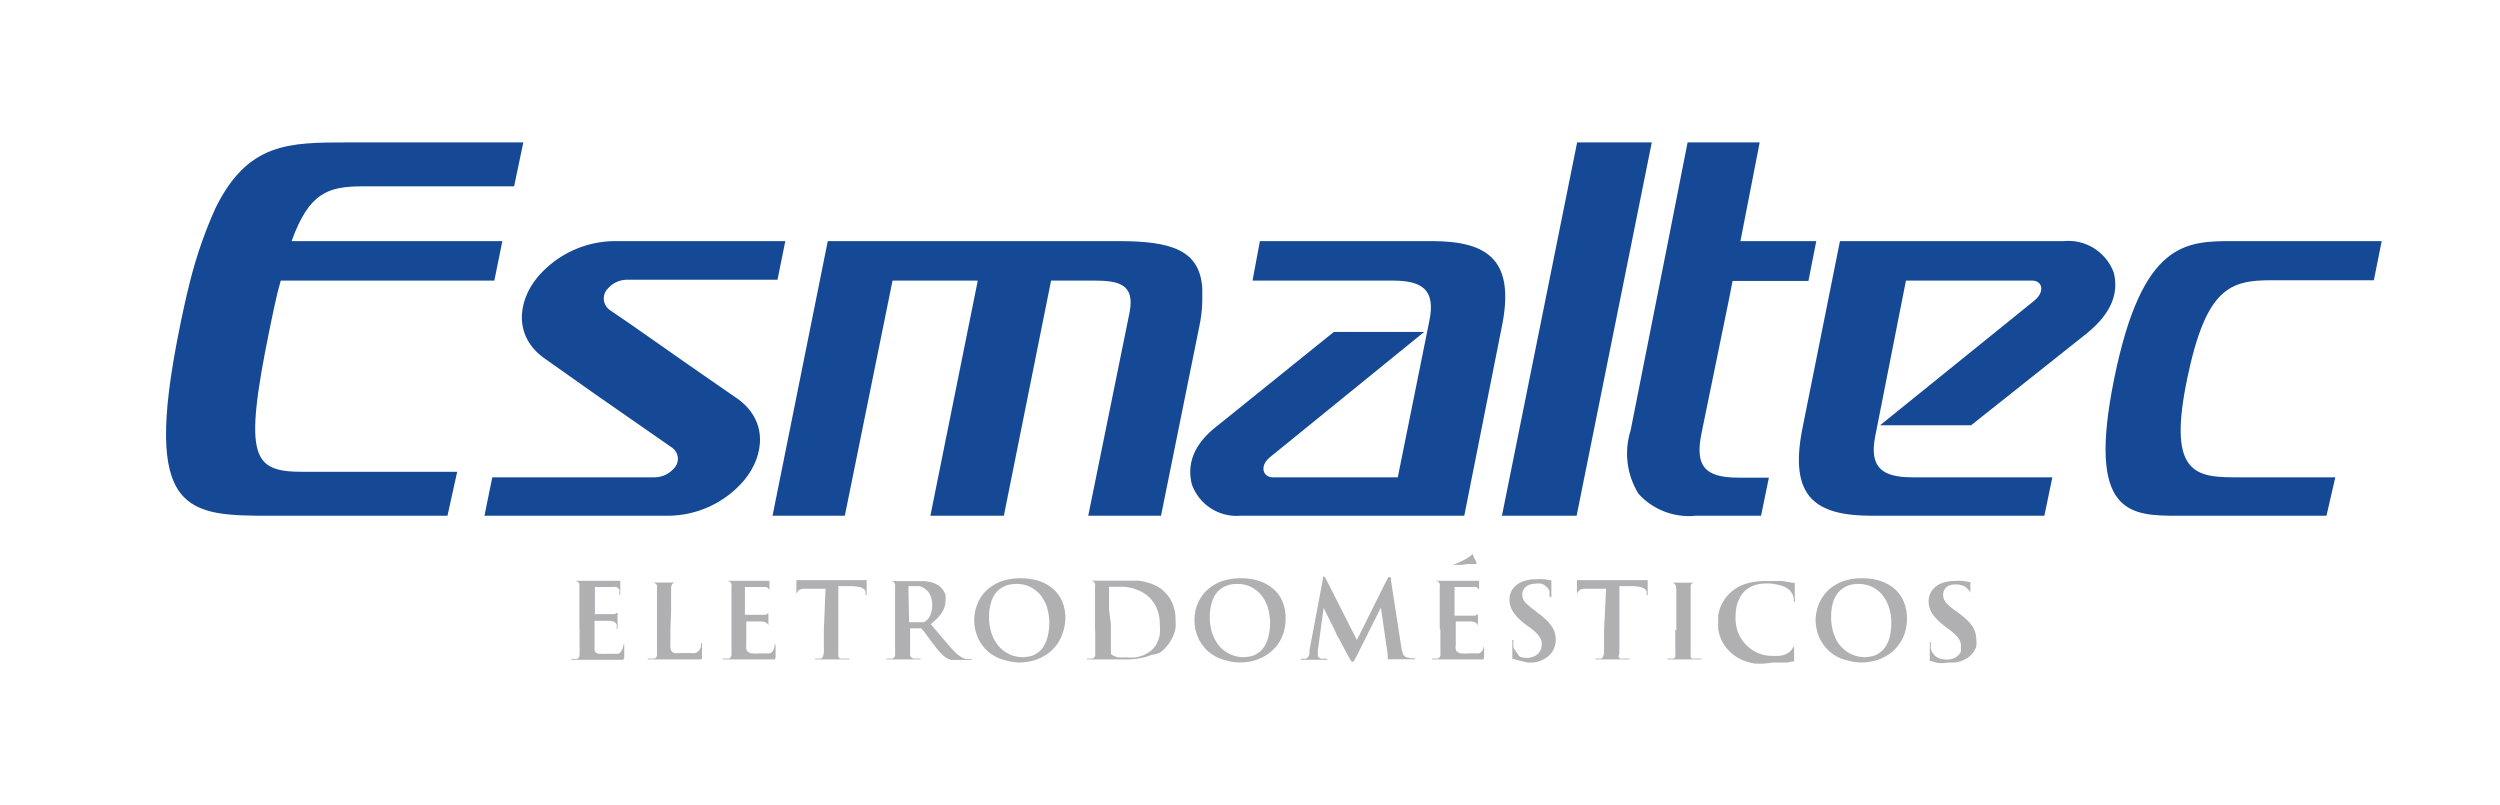 <svg width="146" height="47" xmlns="http://www.w3.org/2000/svg" xmlns:xlink="http://www.w3.org/1999/xlink" xml:space="preserve" overflow="hidden"><defs><clipPath id="clip0"><rect x="7" y="56" width="146" height="47"/></clipPath></defs><g clip-path="url(#clip0)" transform="translate(-7 -56)"><path d="M17.033 13.937 29.337 13.937 28.869 16.227 16.396 16.227 16.197 16.963C16.051 17.581 15.901 18.267 15.749 19.024 14.186 26.6 14.753 27.317 17.74 27.317L26.699 27.317 26.132 29.865 15.928 29.865C10.95 29.865 8.273 29.865 10.473 19.054 10.662 18.108 10.871 17.162 11.11 16.227 11.476 14.786 11.97 13.38 12.583 12.026 14.475 8.213 16.864 8.213 20.358 8.213L30.562 8.213 30.024 10.761 21.204 10.761C19.153 10.761 18.058 11.12 17.033 13.927M98.555 8.213 102.765 8.213 101.641 13.937 106.071 13.937 105.613 16.247 101.183 16.247 101.003 17.162 99.371 25.067C98.983 26.948 99.51 27.655 101.531 27.655L103.303 27.655 102.845 29.865 99.022 29.865C97.772 29.99 96.536 29.518 95.687 28.591 95.002 27.49 94.834 26.143 95.23 24.907L96.962 16.227 97.42 13.937ZM130.41 27.635 136.383 27.635 135.866 29.865 127.265 29.865C124.428 29.865 121.839 29.865 123.472 21.901 125.104 13.937 127.653 13.937 130.44 13.937L139.091 13.937 138.633 16.207 132.66 16.207C130.251 16.207 128.838 16.625 127.733 21.911 126.628 27.197 128.041 27.635 130.41 27.635ZM92.074 29.865 87.713 29.865 92.104 8.213 96.464 8.213ZM77.898 19.203 83.174 19.203 74.215 26.43C73.547 26.928 73.727 27.595 74.284 27.635L81.631 27.635 83.473 18.566C83.861 16.714 83.015 16.227 81.312 16.227L73.149 16.227 73.577 13.937 83.622 13.937C86.947 13.937 88.51 15.072 87.694 18.964L85.513 29.865 72.442 29.865C71.197 29.968 70.036 29.227 69.605 28.053 69.327 26.958 69.605 25.754 71.168 24.589ZM115.11 24.619 109.794 24.619 118.753 17.431C119.46 16.894 119.281 16.227 118.683 16.227L111.307 16.227 109.505 25.296C109.157 27.098 109.973 27.635 111.665 27.635L119.858 27.635 119.39 29.865 109.326 29.865C106.001 29.865 104.478 28.77 105.254 24.838L107.454 13.937 120.525 13.937C121.797 13.815 122.993 14.562 123.442 15.759 123.731 16.894 123.372 18.068 121.889 19.273ZM35.908 13.937 45.863 13.937 45.405 16.177 36.614 16.177C36.197 16.179 35.8 16.356 35.519 16.665 35.189 16.971 35.17 17.488 35.477 17.818 35.511 17.855 35.549 17.889 35.589 17.919L36.794 18.735 40.158 21.075 42.428 22.638 42.996 23.026C44.837 24.27 44.698 26.321 43.454 27.814 42.327 29.124 40.682 29.874 38.954 29.865L28.292 29.865 28.75 27.635 38.247 27.635C38.666 27.629 39.062 27.448 39.342 27.137 39.659 26.84 39.674 26.342 39.377 26.026 39.345 25.992 39.31 25.96 39.273 25.933L34.703 22.777 31.866 20.786C30.024 19.552 30.164 17.491 31.408 16.008 32.538 14.699 34.179 13.944 35.908 13.937ZM57.102 16.227 58.336 16.227 57.102 16.227ZM57.56 13.937 65.315 13.937C68.441 13.937 70.063 14.465 70.213 16.665L70.213 17.441C70.202 17.937 70.142 18.431 70.033 18.915L67.803 29.865 63.553 29.865 65.962 18.098C66.31 16.396 65.285 16.227 63.861 16.227L61.383 16.227 58.625 29.865 54.334 29.865 57.102 16.227 52.124 16.227 49.337 29.865 45.116 29.865 48.342 13.937Z" fill="#154995" transform="matrix(1 0 0 1.007 7 56.046)"/><path d="M33.847 36.495 33.847 37.033C33.847 37.192 33.847 37.351 33.847 37.481 33.854 37.597 33.854 37.713 33.847 37.829 33.847 37.889 33.847 37.949 33.847 37.988 33.835 38.032 33.815 38.072 33.787 38.108 33.765 38.142 33.728 38.164 33.688 38.167L33.588 38.167 33.369 38.167C33.36 38.183 33.36 38.202 33.369 38.217L36.286 38.217C36.322 38.229 36.36 38.229 36.395 38.217 36.422 38.184 36.442 38.148 36.455 38.108 36.452 38.061 36.452 38.015 36.455 37.968L36.455 37.769C36.46 37.703 36.46 37.636 36.455 37.57 36.459 37.52 36.459 37.471 36.455 37.421 36.462 37.395 36.462 37.367 36.455 37.341 36.455 37.341 36.455 37.341 36.455 37.341 36.455 37.341 36.455 37.341 36.405 37.341 36.397 37.364 36.397 37.388 36.405 37.411 36.385 37.516 36.348 37.617 36.296 37.709 36.25 37.78 36.184 37.836 36.107 37.869L35.908 37.869 35.689 37.869 35.49 37.869C35.357 37.88 35.224 37.88 35.091 37.869 35.006 37.88 34.92 37.866 34.843 37.829 34.782 37.795 34.739 37.737 34.723 37.67 34.711 37.584 34.711 37.497 34.723 37.411L34.723 37.262C34.718 37.192 34.718 37.122 34.723 37.053 34.728 36.976 34.728 36.9 34.723 36.824L34.723 35.958C34.723 35.958 34.723 35.958 34.723 35.958L35.649 35.958C35.715 35.961 35.779 35.978 35.838 36.007 35.883 36.025 35.923 36.053 35.958 36.087 35.987 36.117 36.007 36.155 36.017 36.196 36.022 36.236 36.022 36.276 36.017 36.316 36.022 36.352 36.022 36.389 36.017 36.425 36.017 36.425 36.017 36.425 36.017 36.425L36.067 36.425C36.067 36.425 36.067 36.425 36.067 36.425L36.067 36.425 36.067 36.306C36.067 36.306 36.067 36.236 36.067 36.196 36.067 36.157 36.067 36.107 36.067 36.067L36.067 35.958C36.06 35.875 36.06 35.791 36.067 35.709 36.07 35.662 36.07 35.616 36.067 35.569 36.071 35.546 36.071 35.523 36.067 35.499L36.067 35.499 36.067 35.499 36.007 35.499C35.978 35.537 35.935 35.562 35.888 35.569L35.689 35.569 34.743 35.569C34.743 35.569 34.743 35.569 34.743 35.569 34.737 35.553 34.737 35.535 34.743 35.519L34.743 33.996 35.738 33.996C35.821 33.986 35.905 33.986 35.987 33.996 36.038 34.009 36.083 34.037 36.117 34.076 36.145 34.099 36.166 34.13 36.176 34.166 36.181 34.195 36.181 34.225 36.176 34.255 36.176 34.255 36.176 34.255 36.176 34.335L36.176 34.395C36.169 34.414 36.169 34.435 36.176 34.454 36.176 34.454 36.176 34.454 36.176 34.454 36.176 34.454 36.176 34.454 36.226 34.454 36.222 34.425 36.222 34.394 36.226 34.365 36.221 34.325 36.221 34.285 36.226 34.245 36.22 34.206 36.22 34.165 36.226 34.126L36.226 34.046C36.226 33.947 36.226 33.877 36.226 33.817 36.229 33.777 36.229 33.737 36.226 33.698 36.231 33.678 36.231 33.658 36.226 33.638L36.226 33.638 36.087 33.638 35.967 33.638 35.808 33.638 33.25 33.638C33.25 33.638 33.25 33.638 33.25 33.638L33.469 33.638 33.588 33.638C33.645 33.644 33.7 33.664 33.747 33.698 33.788 33.728 33.819 33.77 33.837 33.817 33.844 33.873 33.844 33.93 33.837 33.986L33.837 34.106C33.842 34.159 33.842 34.212 33.837 34.265L33.837 36.395ZM39.193 35.4 39.193 34.205C39.193 34.205 39.193 34.126 39.193 34.086 39.188 33.999 39.208 33.912 39.253 33.837 39.295 33.78 39.361 33.743 39.432 33.737L39.561 33.737 39.82 33.737C39.82 33.737 39.82 33.737 39.82 33.737 39.82 33.737 39.82 33.737 39.82 33.737L37.928 33.737C37.893 33.726 37.855 33.726 37.819 33.737 37.819 33.737 37.819 33.737 37.819 33.737L38.028 33.737 38.118 33.737C38.178 33.744 38.236 33.764 38.287 33.797 38.327 33.826 38.356 33.868 38.367 33.917 38.379 33.972 38.379 34.03 38.367 34.086L38.367 34.365C38.367 34.424 38.367 34.504 38.367 34.584L38.367 37.033C38.367 37.192 38.367 37.351 38.367 37.481 38.367 37.61 38.367 37.719 38.367 37.809 38.373 37.862 38.373 37.916 38.367 37.968 38.359 38.013 38.338 38.055 38.307 38.088 38.286 38.124 38.249 38.146 38.207 38.148L38.108 38.148 37.829 38.148C37.829 38.148 37.829 38.148 37.829 38.148 37.82 38.163 37.82 38.182 37.829 38.197L40.816 38.197 40.935 38.197 40.995 38.148C40.996 38.118 40.996 38.088 40.995 38.058L40.995 37.928 40.995 37.749C40.995 37.69 40.995 37.63 40.995 37.58 40.999 37.53 40.999 37.48 40.995 37.431 40.998 37.404 40.998 37.378 40.995 37.351 40.995 37.351 40.995 37.282 40.995 37.272 40.995 37.262 40.995 37.272 40.995 37.272 40.976 37.261 40.953 37.261 40.935 37.272 40.935 37.272 40.935 37.272 40.935 37.331 40.943 37.377 40.943 37.425 40.935 37.471L40.875 37.6C40.855 37.64 40.828 37.677 40.796 37.709 40.74 37.761 40.676 37.801 40.606 37.829 40.52 37.84 40.434 37.84 40.348 37.829L39.631 37.829C39.551 37.839 39.471 37.839 39.392 37.829 39.337 37.815 39.285 37.788 39.243 37.749 39.19 37.688 39.159 37.611 39.153 37.53 39.144 37.385 39.144 37.238 39.153 37.092 39.153 36.913 39.153 36.684 39.153 36.425ZM42.717 36.495 42.717 37.033C42.717 37.192 42.717 37.351 42.717 37.481 42.723 37.59 42.723 37.7 42.717 37.809 42.717 37.869 42.717 37.928 42.717 37.968 42.709 38.013 42.688 38.055 42.657 38.088 42.635 38.122 42.598 38.145 42.558 38.148L42.458 38.148 42.209 38.148C42.2 38.163 42.2 38.182 42.209 38.197L45.136 38.197C45.168 38.209 45.203 38.209 45.236 38.197 45.262 38.165 45.282 38.127 45.295 38.088 45.295 38.088 45.295 38.008 45.295 37.949L45.295 37.749C45.3 37.683 45.3 37.617 45.295 37.55 45.299 37.501 45.299 37.451 45.295 37.401L45.295 37.321 45.245 37.321C45.245 37.321 45.245 37.321 45.245 37.321 45.237 37.344 45.237 37.368 45.245 37.391 45.227 37.495 45.194 37.596 45.146 37.69 45.096 37.761 45.027 37.816 44.947 37.849L44.748 37.849 44.529 37.849 44.34 37.849C44.204 37.861 44.067 37.861 43.931 37.849 43.849 37.844 43.77 37.817 43.702 37.769 43.645 37.732 43.603 37.676 43.583 37.61 43.571 37.524 43.571 37.437 43.583 37.351L43.583 35.997C43.583 35.997 43.583 35.997 43.583 35.997L44.509 35.997C44.578 36.002 44.645 36.019 44.708 36.047 44.75 36.065 44.787 36.092 44.817 36.127 44.847 36.157 44.867 36.195 44.877 36.236 44.877 36.236 44.877 36.316 44.877 36.356L44.877 36.465 44.877 36.465 44.877 36.465C44.877 36.465 44.877 36.465 44.877 36.465L44.877 36.346C44.883 36.309 44.883 36.273 44.877 36.236 44.877 36.186 44.877 36.147 44.877 36.107 44.877 36.067 44.877 36.027 44.877 35.997 44.877 35.967 44.877 35.808 44.877 35.748 44.88 35.702 44.88 35.655 44.877 35.609 44.881 35.586 44.881 35.562 44.877 35.539L44.877 35.539 44.817 35.539C44.788 35.577 44.745 35.602 44.698 35.609L44.499 35.609 43.503 35.609C43.503 35.609 43.503 35.609 43.503 35.609 43.497 35.593 43.497 35.575 43.503 35.559L43.503 33.996 44.499 33.996 44.748 33.996C44.794 34.012 44.835 34.039 44.867 34.076 44.896 34.101 44.919 34.132 44.937 34.166 44.941 34.195 44.941 34.225 44.937 34.255 44.943 34.281 44.943 34.309 44.937 34.335L44.937 34.395C44.929 34.414 44.929 34.435 44.937 34.454 44.937 34.454 44.937 34.454 44.937 34.454 44.937 34.454 44.937 34.454 44.937 34.454 44.937 34.454 44.937 34.454 44.937 34.365 44.937 34.275 44.937 34.285 44.937 34.245 44.931 34.206 44.931 34.165 44.937 34.126L44.937 34.046C44.937 33.947 44.937 33.877 44.937 33.817 44.934 33.777 44.934 33.737 44.937 33.698 44.937 33.698 44.937 33.698 44.937 33.638L44.937 33.638 44.797 33.638 44.688 33.638 44.519 33.638 42.13 33.638C42.13 33.638 42.13 33.638 42.13 33.638L42.358 33.638 42.468 33.638C42.528 33.644 42.587 33.664 42.637 33.698 42.672 33.732 42.699 33.772 42.717 33.817 42.729 33.873 42.729 33.931 42.717 33.986 42.717 33.986 42.717 34.066 42.717 34.106L42.717 36.395ZM52.274 36.495 52.274 37.033C52.274 37.192 52.274 37.351 52.274 37.481 52.28 37.59 52.28 37.7 52.274 37.809L52.274 37.978C52.264 38.019 52.243 38.057 52.214 38.088 52.192 38.122 52.155 38.145 52.114 38.148L52.015 38.148 51.766 38.148C51.757 38.163 51.757 38.182 51.766 38.197L53.757 38.197C53.763 38.181 53.763 38.164 53.757 38.148L53.488 38.148 53.379 38.148C53.323 38.148 53.269 38.127 53.229 38.088 53.194 38.059 53.167 38.021 53.15 37.978L53.15 37.809C53.144 37.7 53.144 37.59 53.15 37.481 53.15 37.351 53.15 37.192 53.15 37.023L53.15 36.395C53.15 36.395 53.15 36.395 53.15 36.395L53.15 36.395 53.717 36.395 53.757 36.395 53.817 36.395C53.817 36.395 53.817 36.465 53.916 36.515L54.076 36.734 54.265 36.983 54.464 37.252 54.792 37.67C54.881 37.776 54.977 37.876 55.081 37.968 55.165 38.044 55.259 38.107 55.36 38.157L55.529 38.227 55.748 38.227 56.743 38.227C56.752 38.212 56.752 38.193 56.743 38.177 56.743 38.177 56.743 38.177 56.743 38.177L56.604 38.177 56.505 38.177 56.405 38.177 56.246 38.118C56.167 38.084 56.094 38.041 56.027 37.988 55.936 37.928 55.853 37.858 55.778 37.779 55.589 37.58 55.37 37.351 55.141 37.072L54.354 36.147C54.547 36.007 54.721 35.843 54.872 35.659 54.99 35.529 55.081 35.376 55.141 35.211 55.196 35.068 55.223 34.916 55.22 34.763 55.235 34.664 55.235 34.563 55.22 34.464 55.192 34.381 55.155 34.301 55.111 34.225 55.069 34.156 55.019 34.093 54.962 34.036 54.917 33.987 54.867 33.944 54.812 33.907 54.697 33.834 54.574 33.778 54.444 33.737 54.31 33.702 54.173 33.675 54.036 33.658L51.686 33.658C51.686 33.658 51.686 33.658 51.686 33.658L51.915 33.658 52.025 33.658C52.085 33.664 52.143 33.684 52.194 33.718 52.228 33.752 52.255 33.792 52.274 33.837 52.286 33.893 52.286 33.95 52.274 34.006 52.274 34.006 52.274 34.086 52.274 34.126L52.274 36.415ZM53.05 34.006C53.045 33.987 53.045 33.966 53.05 33.947L53.1 33.947 53.229 33.947 53.438 33.947 53.697 33.947C53.789 33.968 53.877 34.005 53.956 34.056 54.046 34.117 54.129 34.187 54.205 34.265 54.281 34.363 54.339 34.475 54.374 34.594 54.421 34.742 54.444 34.896 54.444 35.051 54.446 35.2 54.426 35.347 54.384 35.49 54.355 35.596 54.307 35.697 54.245 35.788 54.195 35.863 54.131 35.928 54.056 35.977L53.946 36.037 53.807 36.037 53.458 36.037 53.289 36.037 53.14 36.037C53.124 36.044 53.106 36.044 53.09 36.037 53.084 36.011 53.084 35.984 53.09 35.958ZM59.491 38.377C59.801 38.376 60.109 38.333 60.407 38.247 60.672 38.164 60.923 38.044 61.154 37.889 61.368 37.735 61.56 37.55 61.721 37.341 61.872 37.128 61.99 36.893 62.069 36.644 62.16 36.385 62.21 36.113 62.219 35.838 62.228 35.497 62.167 35.159 62.039 34.843 61.921 34.563 61.741 34.315 61.512 34.116 61.269 33.908 60.989 33.749 60.686 33.648 60.328 33.536 59.955 33.482 59.581 33.489 59.285 33.487 58.991 33.524 58.705 33.598 58.244 33.715 57.827 33.96 57.5 34.305 57.363 34.459 57.246 34.629 57.152 34.813 57.068 34.992 57.001 35.178 56.953 35.37 56.913 35.55 56.894 35.734 56.893 35.918 56.894 36.105 56.913 36.292 56.953 36.475 56.999 36.667 57.066 36.854 57.152 37.033 57.246 37.216 57.363 37.386 57.5 37.54 57.646 37.705 57.818 37.846 58.008 37.958 58.214 38.087 58.439 38.181 58.675 38.237 58.949 38.322 59.234 38.369 59.521 38.377ZM59.76 38.068C59.526 38.071 59.293 38.03 59.073 37.949 58.87 37.87 58.682 37.759 58.516 37.62 58.351 37.48 58.213 37.311 58.107 37.122 57.987 36.925 57.9 36.71 57.849 36.485 57.788 36.248 57.757 36.003 57.759 35.758 57.752 35.489 57.785 35.221 57.858 34.962 57.905 34.762 57.989 34.573 58.107 34.404 58.204 34.264 58.33 34.145 58.476 34.056 58.61 33.969 58.758 33.905 58.914 33.867 59.06 33.831 59.211 33.814 59.362 33.817 59.621 33.813 59.879 33.864 60.118 33.967 60.347 34.077 60.553 34.229 60.725 34.414 60.904 34.627 61.042 34.87 61.134 35.131 61.228 35.434 61.279 35.749 61.283 36.067 61.282 36.325 61.252 36.582 61.193 36.834 61.153 37.026 61.083 37.211 60.984 37.381 60.91 37.517 60.812 37.638 60.696 37.739 60.594 37.825 60.48 37.896 60.357 37.949 60.255 37.991 60.148 38.021 60.039 38.038ZM63.961 36.495C63.961 36.684 63.961 36.863 63.961 37.033L63.961 37.481C63.961 37.613 63.961 37.723 63.961 37.809 63.961 37.869 63.961 37.928 63.961 37.968 63.953 38.013 63.932 38.055 63.901 38.088 63.88 38.124 63.843 38.146 63.802 38.148L63.702 38.148 63.483 38.148C63.474 38.163 63.474 38.182 63.483 38.197L64.707 38.197 65.056 38.197 65.434 38.197 65.802 38.197C66.077 38.199 66.35 38.172 66.619 38.118 66.831 38.081 67.038 38.021 67.236 37.938 67.392 37.917 67.545 37.88 67.694 37.829 67.805 37.764 67.905 37.684 67.993 37.59 68.09 37.494 68.179 37.391 68.261 37.282 68.346 37.157 68.422 37.027 68.49 36.893 68.555 36.738 68.609 36.578 68.65 36.415 68.665 36.233 68.665 36.05 68.65 35.868 68.653 35.642 68.623 35.418 68.56 35.201 68.508 35.015 68.431 34.838 68.331 34.673 68.244 34.535 68.141 34.408 68.022 34.295 67.887 34.153 67.729 34.035 67.555 33.947 67.388 33.856 67.21 33.786 67.027 33.737 66.844 33.686 66.658 33.649 66.469 33.628L65.922 33.628 63.364 33.628C63.364 33.628 63.364 33.628 63.364 33.628L63.593 33.628 63.702 33.628C63.763 33.634 63.821 33.655 63.871 33.688 63.909 33.719 63.937 33.76 63.951 33.807 63.963 33.863 63.963 33.921 63.951 33.976 63.951 33.976 63.951 34.056 63.951 34.096L63.951 34.474C63.951 34.574 63.951 34.683 63.951 34.813L63.951 36.386ZM64.767 35.3 64.767 34.932C64.767 34.803 64.767 34.693 64.767 34.574L64.767 34.066C64.76 34.04 64.76 34.012 64.767 33.986 64.787 33.98 64.808 33.98 64.827 33.986L64.897 33.986 65.255 33.986C65.394 33.977 65.534 33.977 65.673 33.986 65.831 33.999 65.988 34.026 66.141 34.066 66.309 34.114 66.472 34.178 66.629 34.255 66.802 34.343 66.963 34.453 67.107 34.584 67.186 34.654 67.256 34.735 67.316 34.823 67.399 34.926 67.469 35.04 67.525 35.161 67.59 35.301 67.639 35.448 67.674 35.599 67.716 35.775 67.736 35.956 67.734 36.137 67.749 36.339 67.749 36.542 67.734 36.744 67.701 36.923 67.644 37.098 67.565 37.262 67.481 37.419 67.37 37.561 67.236 37.68 67.106 37.781 66.966 37.868 66.818 37.938 66.661 38.003 66.497 38.049 66.33 38.078 66.132 38.099 65.931 38.099 65.733 38.078 65.587 38.09 65.441 38.09 65.295 38.078 65.198 38.056 65.105 38.022 65.016 37.978 64.962 37.953 64.914 37.915 64.877 37.869 64.87 37.829 64.87 37.789 64.877 37.749 64.872 37.69 64.872 37.63 64.877 37.57 64.872 37.511 64.872 37.451 64.877 37.391 64.877 37.391 64.877 37.272 64.877 37.162L64.877 36.734C64.877 36.555 64.877 36.366 64.877 36.147ZM72.383 38.377C72.693 38.376 73.001 38.333 73.299 38.247 73.564 38.164 73.815 38.044 74.045 37.889 74.26 37.735 74.451 37.55 74.613 37.341 74.764 37.128 74.882 36.893 74.961 36.644 75.041 36.383 75.081 36.111 75.081 35.838 75.09 35.497 75.029 35.159 74.901 34.843 74.783 34.563 74.603 34.315 74.374 34.116 74.131 33.908 73.851 33.749 73.547 33.648 73.19 33.536 72.817 33.482 72.442 33.489 72.147 33.487 71.853 33.524 71.567 33.598 71.106 33.715 70.689 33.96 70.362 34.305 70.225 34.459 70.108 34.629 70.013 34.813 69.925 34.99 69.858 35.177 69.814 35.37 69.775 35.55 69.755 35.734 69.755 35.918 69.755 36.105 69.775 36.292 69.814 36.475 69.861 36.667 69.928 36.854 70.013 37.033 70.108 37.216 70.225 37.386 70.362 37.54 70.508 37.705 70.68 37.846 70.87 37.958 71.075 38.087 71.301 38.181 71.537 38.237 71.821 38.325 72.116 38.371 72.413 38.377ZM72.652 38.068C72.417 38.071 72.184 38.03 71.965 37.949 71.762 37.87 71.574 37.759 71.407 37.62 71.243 37.48 71.105 37.311 70.999 37.122 70.879 36.925 70.792 36.71 70.74 36.485 70.679 36.248 70.649 36.003 70.651 35.758 70.644 35.489 70.677 35.221 70.75 34.962 70.797 34.762 70.881 34.573 70.999 34.404 71.096 34.264 71.221 34.145 71.367 34.056 71.503 33.971 71.65 33.907 71.805 33.867 71.952 33.831 72.103 33.814 72.253 33.817 72.513 33.813 72.771 33.864 73.01 33.967 73.238 34.077 73.444 34.229 73.617 34.414 73.796 34.627 73.934 34.87 74.025 35.131 74.12 35.434 74.17 35.749 74.175 36.067 74.174 36.325 74.144 36.582 74.085 36.834 74.045 37.026 73.974 37.211 73.876 37.381 73.802 37.517 73.704 37.638 73.587 37.739 73.485 37.825 73.371 37.896 73.249 37.949 73.147 37.991 73.04 38.021 72.93 38.038ZM76.474 37.67C76.479 37.739 76.479 37.809 76.474 37.879 76.456 37.942 76.429 38.002 76.395 38.058 76.359 38.108 76.306 38.144 76.245 38.157L76.136 38.157 75.977 38.157 75.977 38.157C75.963 38.175 75.963 38.2 75.977 38.217L77.5 38.217C77.513 38.2 77.513 38.175 77.5 38.157L77.5 38.157 77.32 38.157 77.161 38.157C77.109 38.147 77.061 38.123 77.022 38.088 76.981 38.058 76.959 38.009 76.962 37.958 76.957 37.912 76.957 37.865 76.962 37.819 76.962 37.819 76.962 37.719 76.962 37.67L77.301 35.201 77.301 35.201C77.35 35.291 77.4 35.4 77.45 35.51 77.5 35.619 77.569 35.738 77.619 35.848 77.669 35.958 77.729 36.067 77.778 36.166L77.908 36.425C77.936 36.473 77.959 36.523 77.978 36.575 78.004 36.623 78.028 36.673 78.047 36.724 78.047 36.784 78.127 36.863 78.177 36.953 78.226 37.042 78.276 37.132 78.326 37.242L78.485 37.53 78.644 37.829 78.744 38.018 78.883 38.247C78.883 38.297 78.953 38.327 78.973 38.327 78.993 38.327 78.973 38.327 79.033 38.327L79.102 38.227 79.222 38.008 80.645 35.191 80.645 35.191 81.044 37.919C81.047 37.982 81.047 38.045 81.044 38.108 81.055 38.133 81.055 38.162 81.044 38.187L80.994 38.187C80.994 38.187 80.994 38.187 80.994 38.187L81.143 38.187 82.626 38.187C82.637 38.169 82.637 38.146 82.626 38.128L82.626 38.128 82.388 38.128 82.149 38.078C82.089 38.057 82.035 38.023 81.989 37.978 81.944 37.916 81.913 37.845 81.9 37.769 81.867 37.666 81.843 37.559 81.83 37.451L81.233 33.618C81.241 33.572 81.241 33.525 81.233 33.479 81.233 33.479 81.233 33.429 81.163 33.429 81.138 33.416 81.109 33.416 81.084 33.429 81.057 33.463 81.034 33.5 81.014 33.538L79.242 37.072 77.46 33.578 77.39 33.459C77.376 33.434 77.355 33.414 77.33 33.399L77.33 33.399C77.308 33.388 77.283 33.388 77.261 33.399 77.254 33.438 77.254 33.479 77.261 33.519ZM108.938 38.068C108.704 38.071 108.471 38.03 108.251 37.949 108.047 37.873 107.858 37.762 107.693 37.62 107.526 37.48 107.384 37.311 107.275 37.122 107.163 36.923 107.079 36.708 107.026 36.485 106.965 36.248 106.935 36.003 106.937 35.758 106.932 35.49 106.961 35.222 107.026 34.962 107.076 34.761 107.164 34.572 107.285 34.404 107.382 34.264 107.507 34.145 107.653 34.056 107.784 33.969 107.929 33.905 108.081 33.867 108.484 33.775 108.905 33.809 109.286 33.967 109.518 34.072 109.724 34.224 109.893 34.414 110.075 34.624 110.214 34.868 110.301 35.131 110.406 35.432 110.456 35.749 110.451 36.067 110.453 36.325 110.427 36.582 110.371 36.834 110.331 37.026 110.261 37.211 110.162 37.381 110.081 37.515 109.981 37.636 109.863 37.739 109.764 37.823 109.653 37.893 109.535 37.949 109.429 37.991 109.319 38.021 109.206 38.038ZM108.669 38.377C108.978 38.376 109.287 38.333 109.585 38.247 109.849 38.164 110.101 38.044 110.331 37.889 110.545 37.737 110.733 37.553 110.889 37.341 111.047 37.131 111.168 36.895 111.247 36.644 111.327 36.383 111.368 36.111 111.367 35.838 111.378 35.496 111.313 35.156 111.177 34.843 111.062 34.564 110.885 34.316 110.66 34.116 110.415 33.906 110.13 33.747 109.824 33.648 109.47 33.535 109.1 33.481 108.728 33.489 108.433 33.486 108.138 33.523 107.852 33.598 107.61 33.658 107.378 33.755 107.166 33.887 106.97 33.996 106.796 34.138 106.648 34.305 106.511 34.459 106.394 34.629 106.299 34.813 106.211 34.99 106.144 35.177 106.1 35.37 106.054 35.549 106.03 35.733 106.031 35.918 106.03 36.106 106.054 36.293 106.1 36.475 106.143 36.669 106.21 36.856 106.299 37.033 106.394 37.216 106.511 37.386 106.648 37.54 106.793 37.703 106.96 37.844 107.146 37.958 107.355 38.087 107.584 38.181 107.823 38.237 108.106 38.325 108.402 38.372 108.699 38.377ZM103.462 38.377 103.781 38.377 104.109 38.377 104.398 38.377 104.637 38.317 104.717 38.317C104.717 38.317 104.717 38.317 104.776 38.317 104.779 38.287 104.779 38.257 104.776 38.227 104.779 38.174 104.779 38.121 104.776 38.068 104.776 38.008 104.776 37.938 104.776 37.869L104.776 37.67 104.776 37.501 104.776 37.232C104.782 37.209 104.782 37.185 104.776 37.162L104.776 37.162C104.772 37.195 104.772 37.228 104.776 37.262 104.783 37.304 104.783 37.348 104.776 37.391 104.759 37.44 104.736 37.487 104.707 37.53L104.607 37.67C104.522 37.76 104.42 37.834 104.308 37.889 104.185 37.941 104.054 37.974 103.92 37.988 103.751 37.999 103.582 37.999 103.413 37.988 103.258 37.987 103.104 37.967 102.955 37.928 102.792 37.883 102.635 37.819 102.487 37.739 102.329 37.658 102.185 37.554 102.059 37.431 101.916 37.306 101.792 37.162 101.69 37.003 101.584 36.832 101.5 36.648 101.441 36.455 101.38 36.235 101.35 36.007 101.352 35.778 101.353 35.581 101.37 35.385 101.402 35.191 101.437 35 101.501 34.816 101.591 34.643 101.68 34.467 101.802 34.308 101.949 34.175 102.051 34.094 102.161 34.024 102.278 33.967 102.403 33.904 102.537 33.861 102.676 33.837 102.843 33.804 103.013 33.787 103.184 33.787 103.371 33.786 103.558 33.806 103.741 33.847 103.898 33.87 104.053 33.913 104.199 33.976 104.31 34.028 104.415 34.095 104.508 34.175 104.585 34.254 104.649 34.345 104.697 34.444 104.736 34.539 104.755 34.641 104.756 34.743 104.748 34.776 104.748 34.81 104.756 34.843 104.756 34.843 104.756 34.843 104.756 34.843 104.774 34.856 104.798 34.856 104.816 34.843 104.823 34.81 104.823 34.776 104.816 34.743L104.816 34.643C104.821 34.584 104.821 34.524 104.816 34.464L104.816 34.275C104.811 34.215 104.811 34.156 104.816 34.096 104.816 34.026 104.816 33.967 104.816 33.927 104.82 33.89 104.82 33.854 104.816 33.817 104.821 33.797 104.821 33.777 104.816 33.757 104.816 33.757 104.816 33.757 104.816 33.757L104.737 33.757 104.428 33.708 104.089 33.648 103.801 33.648 103.502 33.648 103.144 33.648C102.853 33.646 102.563 33.673 102.278 33.727 102.045 33.775 101.818 33.848 101.601 33.947 101.412 34.045 101.234 34.165 101.073 34.305 100.929 34.434 100.801 34.581 100.695 34.743 100.598 34.886 100.518 35.039 100.456 35.201 100.406 35.343 100.37 35.49 100.346 35.639 100.337 35.758 100.337 35.878 100.346 35.997 100.336 36.153 100.336 36.309 100.346 36.465 100.375 36.628 100.419 36.788 100.476 36.943 100.541 37.105 100.624 37.258 100.725 37.401 100.976 37.759 101.32 38.041 101.72 38.217 101.958 38.322 102.209 38.396 102.467 38.436 102.823 38.458 103.181 38.438 103.532 38.377ZM97.838 36.495 97.838 37.053C97.838 37.222 97.838 37.371 97.838 37.51 97.844 37.62 97.844 37.73 97.838 37.839 97.847 37.912 97.847 37.985 97.838 38.058 97.808 38.108 97.756 38.141 97.698 38.148L97.599 38.148 97.38 38.148C97.371 38.163 97.371 38.182 97.38 38.197L99.371 38.197C99.38 38.182 99.38 38.163 99.371 38.148L99.062 38.148 98.953 38.148C98.904 38.163 98.852 38.163 98.803 38.148 98.772 38.121 98.748 38.087 98.734 38.048 98.728 37.998 98.728 37.948 98.734 37.899 98.734 37.809 98.734 37.7 98.734 37.56L98.734 34.205C98.734 34.205 98.734 34.126 98.734 34.086 98.718 34.006 98.725 33.923 98.754 33.847 98.796 33.79 98.862 33.753 98.933 33.747L99.032 33.747 99.202 33.747C99.202 33.747 99.202 33.747 99.202 33.747L97.34 33.747 97.34 33.747 97.559 33.747 97.678 33.747C97.744 33.762 97.801 33.801 97.838 33.857 97.872 33.932 97.892 34.013 97.897 34.096 97.897 34.096 97.897 34.175 97.897 34.215L97.897 36.505ZM93.677 36.495 93.677 37.033C93.677 37.192 93.677 37.351 93.677 37.481 93.677 37.61 93.677 37.719 93.677 37.809 93.67 37.888 93.65 37.966 93.617 38.038 93.598 38.096 93.548 38.139 93.487 38.148L93.378 38.148 93.169 38.148C93.169 38.148 93.169 38.148 93.169 38.148 93.16 38.163 93.16 38.182 93.169 38.197L95.16 38.197C95.164 38.181 95.164 38.164 95.16 38.148 95.16 38.148 95.16 38.148 95.16 38.148L94.851 38.148 94.752 38.148C94.704 38.166 94.65 38.166 94.602 38.148 94.569 38.113 94.542 38.072 94.523 38.028L94.573 37.829C94.566 37.716 94.566 37.603 94.573 37.49 94.573 37.361 94.573 37.202 94.573 37.042L94.573 33.947 95.399 33.947C95.55 33.951 95.7 33.971 95.847 34.006 95.934 34.032 96.016 34.076 96.086 34.136 96.132 34.176 96.16 34.234 96.165 34.295L96.165 34.365C96.162 34.398 96.162 34.431 96.165 34.464 96.165 34.464 96.165 34.464 96.225 34.464 96.285 34.464 96.225 34.464 96.225 34.464 96.226 34.441 96.226 34.418 96.225 34.395L96.225 34.245C96.221 34.176 96.221 34.106 96.225 34.036L96.225 33.847C96.225 33.787 96.225 33.737 96.225 33.698 96.225 33.658 96.225 33.618 96.225 33.598L96.165 33.598 96.056 33.598 95.867 33.598 92.582 33.598 92.372 33.598 92.243 33.598 92.153 33.598 92.094 33.598C92.094 33.598 92.094 33.598 92.094 33.598L92.094 33.688 92.094 33.767 92.094 33.927C92.089 33.989 92.089 34.053 92.094 34.116 92.094 34.185 92.094 34.235 92.094 34.295 92.092 34.328 92.092 34.361 92.094 34.395 92.087 34.421 92.087 34.448 92.094 34.474 92.094 34.474 92.094 34.474 92.094 34.474 92.094 34.474 92.094 34.474 92.094 34.474L92.094 34.474C92.085 34.445 92.085 34.414 92.094 34.385 92.115 34.339 92.142 34.295 92.173 34.255 92.203 34.209 92.244 34.171 92.293 34.146 92.357 34.121 92.424 34.104 92.492 34.096L92.8 34.096 93.796 34.096ZM89.207 38.377 89.555 38.377C89.673 38.361 89.79 38.334 89.904 38.297 90.023 38.258 90.136 38.205 90.242 38.138 90.384 38.052 90.509 37.941 90.61 37.809 90.695 37.699 90.759 37.574 90.799 37.441 90.838 37.318 90.858 37.191 90.859 37.062 90.86 36.921 90.84 36.78 90.799 36.644 90.759 36.508 90.695 36.38 90.61 36.266 90.518 36.126 90.408 35.998 90.282 35.888 90.128 35.738 89.961 35.601 89.784 35.48L89.595 35.33C89.447 35.228 89.308 35.115 89.177 34.992 89.085 34.915 89.011 34.82 88.958 34.713 88.919 34.629 88.899 34.537 88.898 34.444 88.894 34.324 88.929 34.205 88.998 34.106 89.064 34.008 89.157 33.932 89.266 33.887 89.394 33.827 89.534 33.8 89.675 33.807 89.79 33.784 89.908 33.784 90.023 33.807 90.108 33.828 90.186 33.869 90.252 33.927L90.391 34.056C90.432 34.108 90.465 34.165 90.491 34.225 90.499 34.275 90.499 34.325 90.491 34.375 90.494 34.404 90.494 34.434 90.491 34.464 90.491 34.464 90.491 34.534 90.491 34.544 90.504 34.574 90.539 34.588 90.57 34.575 90.583 34.569 90.594 34.558 90.6 34.544 90.607 34.498 90.607 34.451 90.6 34.404 90.6 34.245 90.6 34.116 90.6 34.006 90.605 33.93 90.605 33.854 90.6 33.777 90.605 33.738 90.605 33.698 90.6 33.658 90.606 33.642 90.606 33.624 90.6 33.608L90.531 33.608 90.192 33.548C90.017 33.531 89.84 33.531 89.665 33.548 89.456 33.546 89.247 33.576 89.047 33.638 88.872 33.681 88.709 33.763 88.57 33.877 88.44 33.975 88.335 34.101 88.261 34.245 88.188 34.394 88.15 34.557 88.151 34.723 88.151 34.886 88.182 35.049 88.241 35.201 88.319 35.375 88.423 35.536 88.55 35.679 88.721 35.867 88.911 36.037 89.117 36.186L89.426 36.405C89.541 36.495 89.651 36.591 89.754 36.694 89.824 36.772 89.888 36.855 89.943 36.943 89.989 37.012 90.019 37.09 90.033 37.172 90.043 37.248 90.043 37.325 90.033 37.401 90.032 37.487 90.012 37.572 89.973 37.65 89.936 37.736 89.882 37.814 89.814 37.879 89.737 37.951 89.645 38.005 89.545 38.038 89.422 38.089 89.29 38.112 89.157 38.108 89.025 38.109 88.894 38.089 88.769 38.048 88.7 37.986 88.642 37.911 88.6 37.829 88.496 37.727 88.421 37.6 88.38 37.461 88.38 37.461 88.38 37.351 88.38 37.291 88.376 37.242 88.376 37.192 88.38 37.142 88.385 37.119 88.385 37.095 88.38 37.072L88.38 37.072C88.363 37.059 88.338 37.059 88.321 37.072 88.314 37.112 88.314 37.152 88.321 37.192 88.321 37.192 88.321 37.262 88.321 37.311 88.321 37.361 88.321 37.431 88.321 37.51 88.321 37.59 88.321 37.66 88.321 37.749L88.321 38.108C88.314 38.127 88.314 38.148 88.321 38.167L88.4 38.167C88.542 38.222 88.689 38.262 88.838 38.287 88.969 38.326 89.102 38.356 89.237 38.377ZM86.22 32.593C86.224 32.616 86.224 32.639 86.22 32.662 86.22 32.662 86.22 32.662 86.22 32.662L86.22 32.662 86.131 32.662 85.981 32.662 85.722 32.662 85.404 32.712 85.095 32.712 84.837 32.712 84.777 32.712 84.777 32.712 84.777 32.712 84.777 32.712 84.847 32.712 85.085 32.623 85.364 32.493C85.463 32.449 85.56 32.399 85.653 32.344 85.74 32.293 85.823 32.237 85.902 32.175L86.011 32.075 86.011 32.025C86.011 32.025 86.011 32.025 86.011 32.085 86.011 32.145 86.071 32.244 86.091 32.314 86.147 32.402 86.193 32.495 86.23 32.593ZM84.12 36.495 84.12 37.033C84.12 37.192 84.12 37.351 84.12 37.481 84.12 37.61 84.12 37.719 84.12 37.809 84.126 37.862 84.126 37.916 84.12 37.968 84.112 38.013 84.091 38.055 84.06 38.088 84.039 38.124 84.002 38.146 83.96 38.148L83.861 38.148 83.622 38.148C83.622 38.148 83.622 38.148 83.622 38.148 83.613 38.163 83.613 38.182 83.622 38.197L86.509 38.197C86.541 38.209 86.576 38.209 86.609 38.197 86.642 38.17 86.663 38.131 86.668 38.088 86.671 38.041 86.671 37.995 86.668 37.949 86.674 37.882 86.674 37.816 86.668 37.749L86.668 37.55 86.668 37.401C86.673 37.375 86.673 37.348 86.668 37.321L86.668 37.321C86.668 37.321 86.668 37.321 86.668 37.321 86.668 37.321 86.668 37.321 86.668 37.391 86.65 37.495 86.617 37.596 86.569 37.69 86.519 37.761 86.45 37.816 86.37 37.849L86.18 37.849 85.961 37.849 85.762 37.849C85.63 37.861 85.497 37.861 85.364 37.849 85.278 37.846 85.196 37.818 85.125 37.769 85.068 37.734 85.028 37.676 85.016 37.61 84.998 37.525 84.998 37.437 85.016 37.351L85.016 35.997 85.016 35.997 85.942 35.997C86.01 36.001 86.078 36.018 86.141 36.047 86.184 36.062 86.222 36.09 86.25 36.127 86.279 36.157 86.3 36.195 86.31 36.236 86.31 36.236 86.31 36.316 86.31 36.356 86.304 36.392 86.304 36.429 86.31 36.465L86.31 36.465 86.31 36.465C86.31 36.465 86.31 36.465 86.31 36.465L86.31 36.465C86.306 36.442 86.306 36.419 86.31 36.395L86.31 36.286C86.314 36.243 86.314 36.2 86.31 36.157 86.314 36.12 86.314 36.083 86.31 36.047 86.31 35.938 86.31 35.858 86.31 35.798 86.31 35.738 86.31 35.689 86.31 35.659 86.314 35.636 86.314 35.612 86.31 35.589L86.31 35.589 86.25 35.589C86.221 35.627 86.178 35.651 86.131 35.659L85.942 35.659 84.946 35.659C84.946 35.659 84.946 35.659 84.946 35.659 84.94 35.643 84.94 35.625 84.946 35.609L84.946 33.996 85.942 33.996C86.024 33.987 86.108 33.987 86.19 33.996 86.239 34.012 86.284 34.039 86.32 34.076 86.342 34.104 86.362 34.134 86.379 34.166 86.384 34.195 86.384 34.225 86.379 34.255 86.385 34.281 86.385 34.309 86.379 34.335 86.384 34.354 86.384 34.375 86.379 34.395 86.379 34.395 86.379 34.395 86.379 34.454L86.379 34.454C86.379 34.454 86.379 34.454 86.379 34.454 86.386 34.425 86.386 34.394 86.379 34.365 86.384 34.325 86.384 34.285 86.379 34.245 86.379 34.245 86.379 34.156 86.379 34.126L86.379 34.046C86.373 33.97 86.373 33.893 86.379 33.817 86.379 33.817 86.379 33.727 86.379 33.698 86.379 33.668 86.379 33.698 86.379 33.638L86.379 33.638 86.24 33.638 86.131 33.638 85.961 33.638 83.493 33.638C83.493 33.638 83.493 33.638 83.493 33.638L83.722 33.638 83.831 33.638C83.891 33.644 83.95 33.664 84 33.698 84.038 33.729 84.066 33.77 84.08 33.817 84.092 33.873 84.092 33.931 84.08 33.986 84.085 34.026 84.085 34.066 84.08 34.106L84.08 34.265C84.08 34.325 84.08 34.404 84.08 34.494L84.08 36.395ZM113.815 38.377 114.164 38.377C114.285 38.359 114.405 38.333 114.522 38.297 114.64 38.254 114.753 38.201 114.861 38.138 114.998 38.049 115.12 37.938 115.219 37.809 115.307 37.699 115.373 37.574 115.418 37.441 115.432 37.315 115.432 37.188 115.418 37.062 115.419 36.921 115.399 36.78 115.359 36.644 115.322 36.509 115.261 36.381 115.179 36.266 115.088 36.126 114.977 35.998 114.851 35.888 114.693 35.742 114.526 35.606 114.353 35.48L114.164 35.35C114.017 35.248 113.876 35.135 113.746 35.012 113.66 34.932 113.59 34.837 113.537 34.733 113.498 34.649 113.478 34.557 113.477 34.464 113.475 34.345 113.506 34.228 113.567 34.126 113.632 34.028 113.726 33.952 113.835 33.907 114.084 33.822 114.353 33.822 114.602 33.907 114.685 33.932 114.762 33.973 114.831 34.026L114.96 34.156C115.004 34.207 115.041 34.264 115.07 34.325 115.074 34.374 115.074 34.425 115.07 34.474 115.074 34.504 115.074 34.534 115.07 34.564 115.062 34.59 115.062 34.617 115.07 34.643 115.077 34.597 115.077 34.55 115.07 34.504 115.07 34.345 115.07 34.215 115.07 34.106 115.07 33.996 115.07 33.937 115.07 33.877 115.07 33.817 115.07 33.787 115.07 33.757 115.079 33.742 115.079 33.723 115.07 33.708L115 33.708 114.662 33.648C114.486 33.63 114.309 33.63 114.134 33.648 113.925 33.646 113.717 33.676 113.517 33.737 113.344 33.784 113.18 33.866 113.039 33.976 112.916 34.077 112.814 34.203 112.74 34.345 112.667 34.493 112.629 34.657 112.631 34.823 112.631 34.986 112.661 35.148 112.72 35.3 112.79 35.479 112.896 35.641 113.029 35.778 113.2 35.966 113.39 36.136 113.596 36.286L113.895 36.505C114.013 36.591 114.123 36.688 114.224 36.794 114.366 36.92 114.467 37.087 114.512 37.272 114.522 37.347 114.522 37.424 114.512 37.501 114.531 37.582 114.531 37.667 114.512 37.749 114.425 37.932 114.266 38.072 114.074 38.138 113.951 38.188 113.819 38.212 113.686 38.207 113.555 38.207 113.423 38.187 113.298 38.148 113.032 38.065 112.828 37.85 112.76 37.58 112.754 37.524 112.754 37.467 112.76 37.411 112.75 37.362 112.75 37.311 112.76 37.262 112.765 37.239 112.765 37.215 112.76 37.192 112.741 37.181 112.719 37.181 112.701 37.192 112.694 37.231 112.694 37.272 112.701 37.311L112.701 37.431C112.701 37.49 112.701 37.55 112.701 37.63 112.706 37.709 112.706 37.789 112.701 37.869L112.701 38.118C112.695 38.154 112.695 38.191 112.701 38.227 112.694 38.246 112.694 38.268 112.701 38.287 112.701 38.287 112.701 38.287 112.78 38.287 112.921 38.344 113.068 38.384 113.218 38.406 113.417 38.419 113.618 38.409 113.815 38.377ZM48.112 36.495 48.112 37.033C48.112 37.192 48.112 37.351 48.112 37.481 48.119 37.59 48.119 37.7 48.112 37.809 48.106 37.888 48.086 37.966 48.053 38.038 48.034 38.096 47.984 38.139 47.923 38.148L47.824 38.148 47.605 38.148C47.605 38.148 47.605 38.148 47.605 38.148 47.596 38.163 47.596 38.182 47.605 38.197L49.596 38.197C49.605 38.182 49.605 38.163 49.596 38.148 49.596 38.148 49.596 38.148 49.596 38.148L49.287 38.148 49.188 38.148C49.14 38.166 49.086 38.166 49.038 38.148 49.005 38.113 48.978 38.072 48.959 38.028L48.959 37.869C48.952 37.756 48.952 37.643 48.959 37.53 48.959 37.401 48.959 37.242 48.959 37.082L48.959 33.947 49.785 33.947C49.936 33.951 50.086 33.971 50.233 34.006 50.321 34.032 50.402 34.076 50.472 34.136 50.518 34.176 50.546 34.234 50.551 34.295L50.551 34.365C50.545 34.398 50.545 34.431 50.551 34.464 50.551 34.464 50.551 34.464 50.611 34.464 50.671 34.464 50.611 34.464 50.611 34.464 50.612 34.441 50.612 34.418 50.611 34.395L50.611 34.245C50.607 34.176 50.607 34.106 50.611 34.036L50.611 33.847C50.616 33.797 50.616 33.747 50.611 33.698 50.611 33.698 50.611 33.618 50.611 33.598L50.611 33.598 50.551 33.598 50.442 33.598 50.253 33.598 46.998 33.598 46.788 33.598 46.659 33.598 46.569 33.598 46.51 33.598C46.51 33.598 46.51 33.598 46.51 33.598 46.507 33.628 46.507 33.658 46.51 33.688L46.51 33.767 46.51 33.927C46.51 33.986 46.51 34.056 46.51 34.116L46.51 34.295C46.508 34.328 46.508 34.361 46.51 34.395 46.503 34.421 46.503 34.448 46.51 34.474 46.51 34.474 46.51 34.474 46.51 34.474L46.51 34.474C46.501 34.445 46.501 34.414 46.51 34.385 46.531 34.339 46.558 34.295 46.589 34.255 46.619 34.209 46.66 34.171 46.709 34.146 46.773 34.121 46.84 34.104 46.908 34.096L47.217 34.096 48.212 34.096Z" fill="#B0AFB1" transform="matrix(1 0 0 1.007 7 56.046)"/></g></svg>